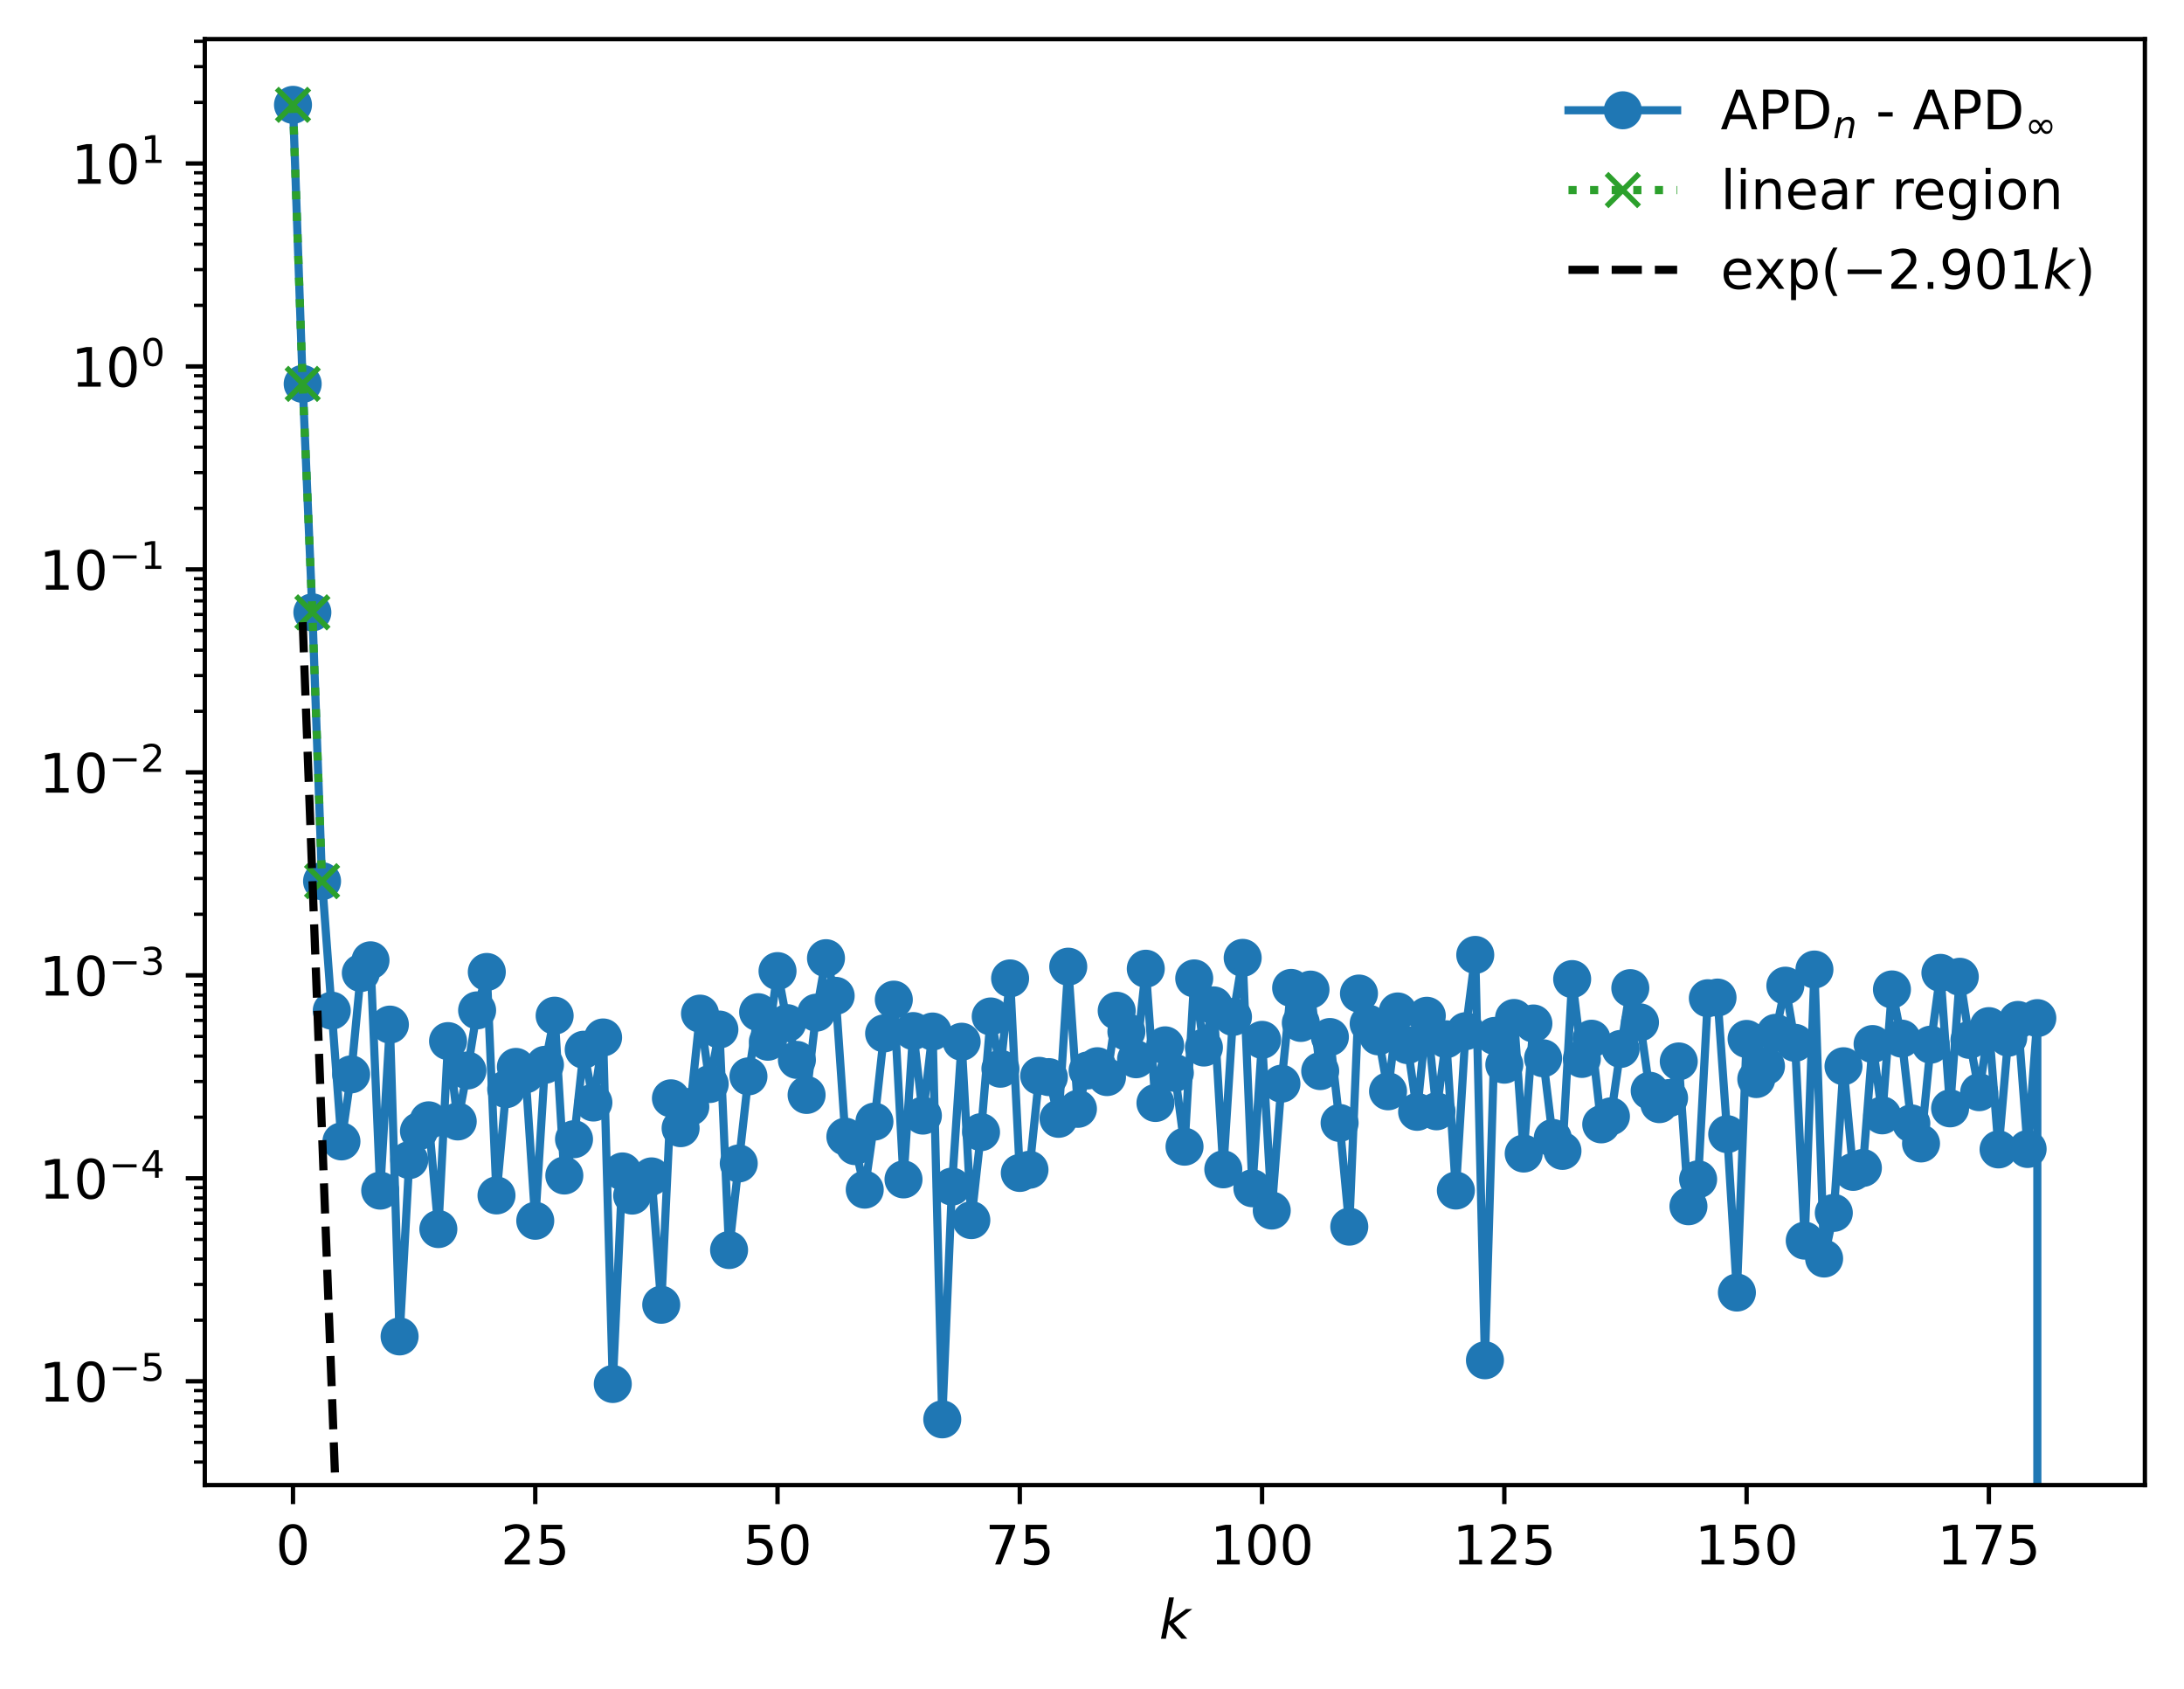 <?xml version="1.0" encoding="utf-8" standalone="no"?>
<!DOCTYPE svg PUBLIC "-//W3C//DTD SVG 1.1//EN"
  "http://www.w3.org/Graphics/SVG/1.1/DTD/svg11.dtd">
<!-- Created with matplotlib (https://matplotlib.org/) -->
<svg height="310.868pt" version="1.1" viewBox="0 0 402.02 310.868" width="402.02pt" xmlns="http://www.w3.org/2000/svg" xmlns:xlink="http://www.w3.org/1999/xlink">
 <defs>
  <style type="text/css">
*{stroke-linecap:butt;stroke-linejoin:round;}
  </style>
 </defs>
 <g id="figure_1">
  <g id="patch_1">
   <path d="M 0 310.868 
L 402.02 310.868 
L 402.02 0 
L 0 0 
z
" style="fill:#ffffff;"/>
  </g>
  <g id="axes_1">
   <g id="patch_2">
    <path d="M 37.7 273.312 
L 394.82 273.312 
L 394.82 7.2 
L 37.7 7.2 
z
" style="fill:#ffffff;"/>
   </g>
   <g id="matplotlib.axis_1">
    <g id="xtick_1">
     <g id="line2d_1">
      <defs>
       <path d="M 0 0 
L 0 3.5 
" id="m1312c9430a" style="stroke:#000000;stroke-width:0.8;"/>
      </defs>
      <g>
       <use style="stroke:#000000;stroke-width:0.8;" x="53.933" xlink:href="#m1312c9430a" y="273.312"/>
      </g>
     </g>
     <g id="text_1">
      <!-- 0 -->
      <defs>
       <path d="M 31.781 66.406 
Q 24.172 66.406 20.328 58.906 
Q 16.5 51.422 16.5 36.375 
Q 16.5 21.391 20.328 13.891 
Q 24.172 6.391 31.781 6.391 
Q 39.453 6.391 43.281 13.891 
Q 47.125 21.391 47.125 36.375 
Q 47.125 51.422 43.281 58.906 
Q 39.453 66.406 31.781 66.406 
z
M 31.781 74.219 
Q 44.047 74.219 50.516 64.516 
Q 56.984 54.828 56.984 36.375 
Q 56.984 17.969 50.516 8.266 
Q 44.047 -1.422 31.781 -1.422 
Q 19.531 -1.422 13.062 8.266 
Q 6.594 17.969 6.594 36.375 
Q 6.594 54.828 13.062 64.516 
Q 19.531 74.219 31.781 74.219 
z
" id="DejaVuSans-48"/>
      </defs>
      <g transform="translate(50.751 287.91)scale(0.1 -0.1)">
       <use xlink:href="#DejaVuSans-48"/>
      </g>
     </g>
    </g>
    <g id="xtick_2">
     <g id="line2d_2">
      <g>
       <use style="stroke:#000000;stroke-width:0.8;" x="98.528" xlink:href="#m1312c9430a" y="273.312"/>
      </g>
     </g>
     <g id="text_2">
      <!-- 25 -->
      <defs>
       <path d="M 19.188 8.297 
L 53.609 8.297 
L 53.609 0 
L 7.328 0 
L 7.328 8.297 
Q 12.938 14.109 22.625 23.891 
Q 32.328 33.688 34.812 36.531 
Q 39.547 41.844 41.422 45.531 
Q 43.312 49.219 43.312 52.781 
Q 43.312 58.594 39.234 62.25 
Q 35.156 65.922 28.609 65.922 
Q 23.969 65.922 18.812 64.312 
Q 13.672 62.703 7.812 59.422 
L 7.812 69.391 
Q 13.766 71.781 18.938 73 
Q 24.125 74.219 28.422 74.219 
Q 39.75 74.219 46.484 68.547 
Q 53.219 62.891 53.219 53.422 
Q 53.219 48.922 51.531 44.891 
Q 49.859 40.875 45.406 35.406 
Q 44.188 33.984 37.641 27.219 
Q 31.109 20.453 19.188 8.297 
z
" id="DejaVuSans-50"/>
       <path d="M 10.797 72.906 
L 49.516 72.906 
L 49.516 64.594 
L 19.828 64.594 
L 19.828 46.734 
Q 21.969 47.469 24.109 47.828 
Q 26.266 48.188 28.422 48.188 
Q 40.625 48.188 47.75 41.5 
Q 54.891 34.812 54.891 23.391 
Q 54.891 11.625 47.562 5.094 
Q 40.234 -1.422 26.906 -1.422 
Q 22.312 -1.422 17.547 -0.641 
Q 12.797 0.141 7.719 1.703 
L 7.719 11.625 
Q 12.109 9.234 16.797 8.062 
Q 21.484 6.891 26.703 6.891 
Q 35.156 6.891 40.078 11.328 
Q 45.016 15.766 45.016 23.391 
Q 45.016 31 40.078 35.438 
Q 35.156 39.891 26.703 39.891 
Q 22.75 39.891 18.812 39.016 
Q 14.891 38.141 10.797 36.281 
z
" id="DejaVuSans-53"/>
      </defs>
      <g transform="translate(92.166 287.91)scale(0.1 -0.1)">
       <use xlink:href="#DejaVuSans-50"/>
       <use x="63.623" xlink:href="#DejaVuSans-53"/>
      </g>
     </g>
    </g>
    <g id="xtick_3">
     <g id="line2d_3">
      <g>
       <use style="stroke:#000000;stroke-width:0.8;" x="143.124" xlink:href="#m1312c9430a" y="273.312"/>
      </g>
     </g>
     <g id="text_3">
      <!-- 50 -->
      <g transform="translate(136.761 287.91)scale(0.1 -0.1)">
       <use xlink:href="#DejaVuSans-53"/>
       <use x="63.623" xlink:href="#DejaVuSans-48"/>
      </g>
     </g>
    </g>
    <g id="xtick_4">
     <g id="line2d_4">
      <g>
       <use style="stroke:#000000;stroke-width:0.8;" x="187.719" xlink:href="#m1312c9430a" y="273.312"/>
      </g>
     </g>
     <g id="text_4">
      <!-- 75 -->
      <defs>
       <path d="M 8.203 72.906 
L 55.078 72.906 
L 55.078 68.703 
L 28.609 0 
L 18.312 0 
L 43.219 64.594 
L 8.203 64.594 
z
" id="DejaVuSans-55"/>
      </defs>
      <g transform="translate(181.356 287.91)scale(0.1 -0.1)">
       <use xlink:href="#DejaVuSans-55"/>
       <use x="63.623" xlink:href="#DejaVuSans-53"/>
      </g>
     </g>
    </g>
    <g id="xtick_5">
     <g id="line2d_5">
      <g>
       <use style="stroke:#000000;stroke-width:0.8;" x="232.314" xlink:href="#m1312c9430a" y="273.312"/>
      </g>
     </g>
     <g id="text_5">
      <!-- 100 -->
      <defs>
       <path d="M 12.406 8.297 
L 28.516 8.297 
L 28.516 63.922 
L 10.984 60.406 
L 10.984 69.391 
L 28.422 72.906 
L 38.281 72.906 
L 38.281 8.297 
L 54.391 8.297 
L 54.391 0 
L 12.406 0 
z
" id="DejaVuSans-49"/>
      </defs>
      <g transform="translate(222.771 287.91)scale(0.1 -0.1)">
       <use xlink:href="#DejaVuSans-49"/>
       <use x="63.623" xlink:href="#DejaVuSans-48"/>
       <use x="127.246" xlink:href="#DejaVuSans-48"/>
      </g>
     </g>
    </g>
    <g id="xtick_6">
     <g id="line2d_6">
      <g>
       <use style="stroke:#000000;stroke-width:0.8;" x="276.91" xlink:href="#m1312c9430a" y="273.312"/>
      </g>
     </g>
     <g id="text_6">
      <!-- 125 -->
      <g transform="translate(267.366 287.91)scale(0.1 -0.1)">
       <use xlink:href="#DejaVuSans-49"/>
       <use x="63.623" xlink:href="#DejaVuSans-50"/>
       <use x="127.246" xlink:href="#DejaVuSans-53"/>
      </g>
     </g>
    </g>
    <g id="xtick_7">
     <g id="line2d_7">
      <g>
       <use style="stroke:#000000;stroke-width:0.8;" x="321.505" xlink:href="#m1312c9430a" y="273.312"/>
      </g>
     </g>
     <g id="text_7">
      <!-- 150 -->
      <g transform="translate(311.961 287.91)scale(0.1 -0.1)">
       <use xlink:href="#DejaVuSans-49"/>
       <use x="63.623" xlink:href="#DejaVuSans-53"/>
       <use x="127.246" xlink:href="#DejaVuSans-48"/>
      </g>
     </g>
    </g>
    <g id="xtick_8">
     <g id="line2d_8">
      <g>
       <use style="stroke:#000000;stroke-width:0.8;" x="366.101" xlink:href="#m1312c9430a" y="273.312"/>
      </g>
     </g>
     <g id="text_8">
      <!-- 175 -->
      <g transform="translate(356.557 287.91)scale(0.1 -0.1)">
       <use xlink:href="#DejaVuSans-49"/>
       <use x="63.623" xlink:href="#DejaVuSans-55"/>
       <use x="127.246" xlink:href="#DejaVuSans-53"/>
      </g>
     </g>
    </g>
    <g id="text_9">
     <!-- $ k $ -->
     <defs>
      <path d="M 18.312 75.984 
L 27.297 75.984 
L 18.703 31.688 
L 49.516 54.688 
L 61.188 54.688 
L 26.812 28.516 
L 51.906 0 
L 41.016 0 
L 17.672 26.703 
L 12.5 0 
L 3.516 0 
z
" id="DejaVuSans-Oblique-107"/>
     </defs>
     <g transform="translate(213.36 301.589)scale(0.1 -0.1)">
      <use transform="translate(0 0.016)" xlink:href="#DejaVuSans-Oblique-107"/>
     </g>
    </g>
   </g>
   <g id="matplotlib.axis_2">
    <g id="ytick_1">
     <g id="line2d_9">
      <defs>
       <path d="M 0 0 
L -3.5 0 
" id="mde366f03cd" style="stroke:#000000;stroke-width:0.8;"/>
      </defs>
      <g>
       <use style="stroke:#000000;stroke-width:0.8;" x="37.7" xlink:href="#mde366f03cd" y="254.21"/>
      </g>
     </g>
     <g id="text_10">
      <!-- $\mathdefault{10^{-5}}$ -->
      <defs>
       <path d="M 10.594 35.5 
L 73.188 35.5 
L 73.188 27.203 
L 10.594 27.203 
z
" id="DejaVuSans-8722"/>
      </defs>
      <g transform="translate(7.2 258.009)scale(0.1 -0.1)">
       <use transform="translate(0 0.684)" xlink:href="#DejaVuSans-49"/>
       <use transform="translate(63.623 0.684)" xlink:href="#DejaVuSans-48"/>
       <use transform="translate(128.203 38.966)scale(0.7)" xlink:href="#DejaVuSans-8722"/>
       <use transform="translate(186.855 38.966)scale(0.7)" xlink:href="#DejaVuSans-53"/>
      </g>
     </g>
    </g>
    <g id="ytick_2">
     <g id="line2d_10">
      <g>
       <use style="stroke:#000000;stroke-width:0.8;" x="37.7" xlink:href="#mde366f03cd" y="216.856"/>
      </g>
     </g>
     <g id="text_11">
      <!-- $\mathdefault{10^{-4}}$ -->
      <defs>
       <path d="M 37.797 64.312 
L 12.891 25.391 
L 37.797 25.391 
z
M 35.203 72.906 
L 47.609 72.906 
L 47.609 25.391 
L 58.016 25.391 
L 58.016 17.188 
L 47.609 17.188 
L 47.609 0 
L 37.797 0 
L 37.797 17.188 
L 4.891 17.188 
L 4.891 26.703 
z
" id="DejaVuSans-52"/>
      </defs>
      <g transform="translate(7.2 220.655)scale(0.1 -0.1)">
       <use transform="translate(0 0.684)" xlink:href="#DejaVuSans-49"/>
       <use transform="translate(63.623 0.684)" xlink:href="#DejaVuSans-48"/>
       <use transform="translate(128.203 38.966)scale(0.7)" xlink:href="#DejaVuSans-8722"/>
       <use transform="translate(186.855 38.966)scale(0.7)" xlink:href="#DejaVuSans-52"/>
      </g>
     </g>
    </g>
    <g id="ytick_3">
     <g id="line2d_11">
      <g>
       <use style="stroke:#000000;stroke-width:0.8;" x="37.7" xlink:href="#mde366f03cd" y="179.502"/>
      </g>
     </g>
     <g id="text_12">
      <!-- $\mathdefault{10^{-3}}$ -->
      <defs>
       <path d="M 40.578 39.312 
Q 47.656 37.797 51.625 33 
Q 55.609 28.219 55.609 21.188 
Q 55.609 10.406 48.188 4.484 
Q 40.766 -1.422 27.094 -1.422 
Q 22.516 -1.422 17.656 -0.516 
Q 12.797 0.391 7.625 2.203 
L 7.625 11.719 
Q 11.719 9.328 16.594 8.109 
Q 21.484 6.891 26.812 6.891 
Q 36.078 6.891 40.938 10.547 
Q 45.797 14.203 45.797 21.188 
Q 45.797 27.641 41.281 31.266 
Q 36.766 34.906 28.719 34.906 
L 20.219 34.906 
L 20.219 43.016 
L 29.109 43.016 
Q 36.375 43.016 40.234 45.922 
Q 44.094 48.828 44.094 54.297 
Q 44.094 59.906 40.109 62.906 
Q 36.141 65.922 28.719 65.922 
Q 24.656 65.922 20.016 65.031 
Q 15.375 64.156 9.812 62.312 
L 9.812 71.094 
Q 15.438 72.656 20.344 73.438 
Q 25.25 74.219 29.594 74.219 
Q 40.828 74.219 47.359 69.109 
Q 53.906 64.016 53.906 55.328 
Q 53.906 49.266 50.438 45.094 
Q 46.969 40.922 40.578 39.312 
z
" id="DejaVuSans-51"/>
      </defs>
      <g transform="translate(7.2 183.301)scale(0.1 -0.1)">
       <use transform="translate(0 0.766)" xlink:href="#DejaVuSans-49"/>
       <use transform="translate(63.623 0.766)" xlink:href="#DejaVuSans-48"/>
       <use transform="translate(128.203 39.047)scale(0.7)" xlink:href="#DejaVuSans-8722"/>
       <use transform="translate(186.855 39.047)scale(0.7)" xlink:href="#DejaVuSans-51"/>
      </g>
     </g>
    </g>
    <g id="ytick_4">
     <g id="line2d_12">
      <g>
       <use style="stroke:#000000;stroke-width:0.8;" x="37.7" xlink:href="#mde366f03cd" y="142.148"/>
      </g>
     </g>
     <g id="text_13">
      <!-- $\mathdefault{10^{-2}}$ -->
      <g transform="translate(7.2 145.947)scale(0.1 -0.1)">
       <use transform="translate(0 0.766)" xlink:href="#DejaVuSans-49"/>
       <use transform="translate(63.623 0.766)" xlink:href="#DejaVuSans-48"/>
       <use transform="translate(128.203 39.047)scale(0.7)" xlink:href="#DejaVuSans-8722"/>
       <use transform="translate(186.855 39.047)scale(0.7)" xlink:href="#DejaVuSans-50"/>
      </g>
     </g>
    </g>
    <g id="ytick_5">
     <g id="line2d_13">
      <g>
       <use style="stroke:#000000;stroke-width:0.8;" x="37.7" xlink:href="#mde366f03cd" y="104.794"/>
      </g>
     </g>
     <g id="text_14">
      <!-- $\mathdefault{10^{-1}}$ -->
      <g transform="translate(7.2 108.594)scale(0.1 -0.1)">
       <use transform="translate(0 0.684)" xlink:href="#DejaVuSans-49"/>
       <use transform="translate(63.623 0.684)" xlink:href="#DejaVuSans-48"/>
       <use transform="translate(128.203 38.966)scale(0.7)" xlink:href="#DejaVuSans-8722"/>
       <use transform="translate(186.855 38.966)scale(0.7)" xlink:href="#DejaVuSans-49"/>
      </g>
     </g>
    </g>
    <g id="ytick_6">
     <g id="line2d_14">
      <g>
       <use style="stroke:#000000;stroke-width:0.8;" x="37.7" xlink:href="#mde366f03cd" y="67.44"/>
      </g>
     </g>
     <g id="text_15">
      <!-- $\mathdefault{10^{0}}$ -->
      <g transform="translate(13.1 71.24)scale(0.1 -0.1)">
       <use transform="translate(0 0.766)" xlink:href="#DejaVuSans-49"/>
       <use transform="translate(63.623 0.766)" xlink:href="#DejaVuSans-48"/>
       <use transform="translate(128.203 39.047)scale(0.7)" xlink:href="#DejaVuSans-48"/>
      </g>
     </g>
    </g>
    <g id="ytick_7">
     <g id="line2d_15">
      <g>
       <use style="stroke:#000000;stroke-width:0.8;" x="37.7" xlink:href="#mde366f03cd" y="30.086"/>
      </g>
     </g>
     <g id="text_16">
      <!-- $\mathdefault{10^{1}}$ -->
      <g transform="translate(13.1 33.886)scale(0.1 -0.1)">
       <use transform="translate(0 0.684)" xlink:href="#DejaVuSans-49"/>
       <use transform="translate(63.623 0.684)" xlink:href="#DejaVuSans-48"/>
       <use transform="translate(128.203 38.966)scale(0.7)" xlink:href="#DejaVuSans-49"/>
      </g>
     </g>
    </g>
    <g id="ytick_8">
     <g id="line2d_16">
      <defs>
       <path d="M 0 0 
L -2 0 
" id="m6c5d5d5958" style="stroke:#000000;stroke-width:0.6;"/>
      </defs>
      <g>
       <use style="stroke:#000000;stroke-width:0.6;" x="37.7" xlink:href="#m6c5d5d5958" y="269.075"/>
      </g>
     </g>
    </g>
    <g id="ytick_9">
     <g id="line2d_17">
      <g>
       <use style="stroke:#000000;stroke-width:0.6;" x="37.7" xlink:href="#m6c5d5d5958" y="265.455"/>
      </g>
     </g>
    </g>
    <g id="ytick_10">
     <g id="line2d_18">
      <g>
       <use style="stroke:#000000;stroke-width:0.6;" x="37.7" xlink:href="#m6c5d5d5958" y="262.497"/>
      </g>
     </g>
    </g>
    <g id="ytick_11">
     <g id="line2d_19">
      <g>
       <use style="stroke:#000000;stroke-width:0.6;" x="37.7" xlink:href="#m6c5d5d5958" y="259.996"/>
      </g>
     </g>
    </g>
    <g id="ytick_12">
     <g id="line2d_20">
      <g>
       <use style="stroke:#000000;stroke-width:0.6;" x="37.7" xlink:href="#m6c5d5d5958" y="257.83"/>
      </g>
     </g>
    </g>
    <g id="ytick_13">
     <g id="line2d_21">
      <g>
       <use style="stroke:#000000;stroke-width:0.6;" x="37.7" xlink:href="#m6c5d5d5958" y="255.919"/>
      </g>
     </g>
    </g>
    <g id="ytick_14">
     <g id="line2d_22">
      <g>
       <use style="stroke:#000000;stroke-width:0.6;" x="37.7" xlink:href="#m6c5d5d5958" y="242.965"/>
      </g>
     </g>
    </g>
    <g id="ytick_15">
     <g id="line2d_23">
      <g>
       <use style="stroke:#000000;stroke-width:0.6;" x="37.7" xlink:href="#m6c5d5d5958" y="236.388"/>
      </g>
     </g>
    </g>
    <g id="ytick_16">
     <g id="line2d_24">
      <g>
       <use style="stroke:#000000;stroke-width:0.6;" x="37.7" xlink:href="#m6c5d5d5958" y="231.721"/>
      </g>
     </g>
    </g>
    <g id="ytick_17">
     <g id="line2d_25">
      <g>
       <use style="stroke:#000000;stroke-width:0.6;" x="37.7" xlink:href="#m6c5d5d5958" y="228.101"/>
      </g>
     </g>
    </g>
    <g id="ytick_18">
     <g id="line2d_26">
      <g>
       <use style="stroke:#000000;stroke-width:0.6;" x="37.7" xlink:href="#m6c5d5d5958" y="225.143"/>
      </g>
     </g>
    </g>
    <g id="ytick_19">
     <g id="line2d_27">
      <g>
       <use style="stroke:#000000;stroke-width:0.6;" x="37.7" xlink:href="#m6c5d5d5958" y="222.642"/>
      </g>
     </g>
    </g>
    <g id="ytick_20">
     <g id="line2d_28">
      <g>
       <use style="stroke:#000000;stroke-width:0.6;" x="37.7" xlink:href="#m6c5d5d5958" y="220.476"/>
      </g>
     </g>
    </g>
    <g id="ytick_21">
     <g id="line2d_29">
      <g>
       <use style="stroke:#000000;stroke-width:0.6;" x="37.7" xlink:href="#m6c5d5d5958" y="218.565"/>
      </g>
     </g>
    </g>
    <g id="ytick_22">
     <g id="line2d_30">
      <g>
       <use style="stroke:#000000;stroke-width:0.6;" x="37.7" xlink:href="#m6c5d5d5958" y="205.611"/>
      </g>
     </g>
    </g>
    <g id="ytick_23">
     <g id="line2d_31">
      <g>
       <use style="stroke:#000000;stroke-width:0.6;" x="37.7" xlink:href="#m6c5d5d5958" y="199.034"/>
      </g>
     </g>
    </g>
    <g id="ytick_24">
     <g id="line2d_32">
      <g>
       <use style="stroke:#000000;stroke-width:0.6;" x="37.7" xlink:href="#m6c5d5d5958" y="194.367"/>
      </g>
     </g>
    </g>
    <g id="ytick_25">
     <g id="line2d_33">
      <g>
       <use style="stroke:#000000;stroke-width:0.6;" x="37.7" xlink:href="#m6c5d5d5958" y="190.747"/>
      </g>
     </g>
    </g>
    <g id="ytick_26">
     <g id="line2d_34">
      <g>
       <use style="stroke:#000000;stroke-width:0.6;" x="37.7" xlink:href="#m6c5d5d5958" y="187.789"/>
      </g>
     </g>
    </g>
    <g id="ytick_27">
     <g id="line2d_35">
      <g>
       <use style="stroke:#000000;stroke-width:0.6;" x="37.7" xlink:href="#m6c5d5d5958" y="185.288"/>
      </g>
     </g>
    </g>
    <g id="ytick_28">
     <g id="line2d_36">
      <g>
       <use style="stroke:#000000;stroke-width:0.6;" x="37.7" xlink:href="#m6c5d5d5958" y="183.122"/>
      </g>
     </g>
    </g>
    <g id="ytick_29">
     <g id="line2d_37">
      <g>
       <use style="stroke:#000000;stroke-width:0.6;" x="37.7" xlink:href="#m6c5d5d5958" y="181.211"/>
      </g>
     </g>
    </g>
    <g id="ytick_30">
     <g id="line2d_38">
      <g>
       <use style="stroke:#000000;stroke-width:0.6;" x="37.7" xlink:href="#m6c5d5d5958" y="168.258"/>
      </g>
     </g>
    </g>
    <g id="ytick_31">
     <g id="line2d_39">
      <g>
       <use style="stroke:#000000;stroke-width:0.6;" x="37.7" xlink:href="#m6c5d5d5958" y="161.68"/>
      </g>
     </g>
    </g>
    <g id="ytick_32">
     <g id="line2d_40">
      <g>
       <use style="stroke:#000000;stroke-width:0.6;" x="37.7" xlink:href="#m6c5d5d5958" y="157.013"/>
      </g>
     </g>
    </g>
    <g id="ytick_33">
     <g id="line2d_41">
      <g>
       <use style="stroke:#000000;stroke-width:0.6;" x="37.7" xlink:href="#m6c5d5d5958" y="153.393"/>
      </g>
     </g>
    </g>
    <g id="ytick_34">
     <g id="line2d_42">
      <g>
       <use style="stroke:#000000;stroke-width:0.6;" x="37.7" xlink:href="#m6c5d5d5958" y="150.435"/>
      </g>
     </g>
    </g>
    <g id="ytick_35">
     <g id="line2d_43">
      <g>
       <use style="stroke:#000000;stroke-width:0.6;" x="37.7" xlink:href="#m6c5d5d5958" y="147.934"/>
      </g>
     </g>
    </g>
    <g id="ytick_36">
     <g id="line2d_44">
      <g>
       <use style="stroke:#000000;stroke-width:0.6;" x="37.7" xlink:href="#m6c5d5d5958" y="145.768"/>
      </g>
     </g>
    </g>
    <g id="ytick_37">
     <g id="line2d_45">
      <g>
       <use style="stroke:#000000;stroke-width:0.6;" x="37.7" xlink:href="#m6c5d5d5958" y="143.857"/>
      </g>
     </g>
    </g>
    <g id="ytick_38">
     <g id="line2d_46">
      <g>
       <use style="stroke:#000000;stroke-width:0.6;" x="37.7" xlink:href="#m6c5d5d5958" y="130.904"/>
      </g>
     </g>
    </g>
    <g id="ytick_39">
     <g id="line2d_47">
      <g>
       <use style="stroke:#000000;stroke-width:0.6;" x="37.7" xlink:href="#m6c5d5d5958" y="124.326"/>
      </g>
     </g>
    </g>
    <g id="ytick_40">
     <g id="line2d_48">
      <g>
       <use style="stroke:#000000;stroke-width:0.6;" x="37.7" xlink:href="#m6c5d5d5958" y="119.659"/>
      </g>
     </g>
    </g>
    <g id="ytick_41">
     <g id="line2d_49">
      <g>
       <use style="stroke:#000000;stroke-width:0.6;" x="37.7" xlink:href="#m6c5d5d5958" y="116.039"/>
      </g>
     </g>
    </g>
    <g id="ytick_42">
     <g id="line2d_50">
      <g>
       <use style="stroke:#000000;stroke-width:0.6;" x="37.7" xlink:href="#m6c5d5d5958" y="113.081"/>
      </g>
     </g>
    </g>
    <g id="ytick_43">
     <g id="line2d_51">
      <g>
       <use style="stroke:#000000;stroke-width:0.6;" x="37.7" xlink:href="#m6c5d5d5958" y="110.58"/>
      </g>
     </g>
    </g>
    <g id="ytick_44">
     <g id="line2d_52">
      <g>
       <use style="stroke:#000000;stroke-width:0.6;" x="37.7" xlink:href="#m6c5d5d5958" y="108.414"/>
      </g>
     </g>
    </g>
    <g id="ytick_45">
     <g id="line2d_53">
      <g>
       <use style="stroke:#000000;stroke-width:0.6;" x="37.7" xlink:href="#m6c5d5d5958" y="106.504"/>
      </g>
     </g>
    </g>
    <g id="ytick_46">
     <g id="line2d_54">
      <g>
       <use style="stroke:#000000;stroke-width:0.6;" x="37.7" xlink:href="#m6c5d5d5958" y="93.55"/>
      </g>
     </g>
    </g>
    <g id="ytick_47">
     <g id="line2d_55">
      <g>
       <use style="stroke:#000000;stroke-width:0.6;" x="37.7" xlink:href="#m6c5d5d5958" y="86.972"/>
      </g>
     </g>
    </g>
    <g id="ytick_48">
     <g id="line2d_56">
      <g>
       <use style="stroke:#000000;stroke-width:0.6;" x="37.7" xlink:href="#m6c5d5d5958" y="82.305"/>
      </g>
     </g>
    </g>
    <g id="ytick_49">
     <g id="line2d_57">
      <g>
       <use style="stroke:#000000;stroke-width:0.6;" x="37.7" xlink:href="#m6c5d5d5958" y="78.685"/>
      </g>
     </g>
    </g>
    <g id="ytick_50">
     <g id="line2d_58">
      <g>
       <use style="stroke:#000000;stroke-width:0.6;" x="37.7" xlink:href="#m6c5d5d5958" y="75.727"/>
      </g>
     </g>
    </g>
    <g id="ytick_51">
     <g id="line2d_59">
      <g>
       <use style="stroke:#000000;stroke-width:0.6;" x="37.7" xlink:href="#m6c5d5d5958" y="73.227"/>
      </g>
     </g>
    </g>
    <g id="ytick_52">
     <g id="line2d_60">
      <g>
       <use style="stroke:#000000;stroke-width:0.6;" x="37.7" xlink:href="#m6c5d5d5958" y="71.06"/>
      </g>
     </g>
    </g>
    <g id="ytick_53">
     <g id="line2d_61">
      <g>
       <use style="stroke:#000000;stroke-width:0.6;" x="37.7" xlink:href="#m6c5d5d5958" y="69.15"/>
      </g>
     </g>
    </g>
    <g id="ytick_54">
     <g id="line2d_62">
      <g>
       <use style="stroke:#000000;stroke-width:0.6;" x="37.7" xlink:href="#m6c5d5d5958" y="56.196"/>
      </g>
     </g>
    </g>
    <g id="ytick_55">
     <g id="line2d_63">
      <g>
       <use style="stroke:#000000;stroke-width:0.6;" x="37.7" xlink:href="#m6c5d5d5958" y="49.618"/>
      </g>
     </g>
    </g>
    <g id="ytick_56">
     <g id="line2d_64">
      <g>
       <use style="stroke:#000000;stroke-width:0.6;" x="37.7" xlink:href="#m6c5d5d5958" y="44.951"/>
      </g>
     </g>
    </g>
    <g id="ytick_57">
     <g id="line2d_65">
      <g>
       <use style="stroke:#000000;stroke-width:0.6;" x="37.7" xlink:href="#m6c5d5d5958" y="41.331"/>
      </g>
     </g>
    </g>
    <g id="ytick_58">
     <g id="line2d_66">
      <g>
       <use style="stroke:#000000;stroke-width:0.6;" x="37.7" xlink:href="#m6c5d5d5958" y="38.373"/>
      </g>
     </g>
    </g>
    <g id="ytick_59">
     <g id="line2d_67">
      <g>
       <use style="stroke:#000000;stroke-width:0.6;" x="37.7" xlink:href="#m6c5d5d5958" y="35.873"/>
      </g>
     </g>
    </g>
    <g id="ytick_60">
     <g id="line2d_68">
      <g>
       <use style="stroke:#000000;stroke-width:0.6;" x="37.7" xlink:href="#m6c5d5d5958" y="33.706"/>
      </g>
     </g>
    </g>
    <g id="ytick_61">
     <g id="line2d_69">
      <g>
       <use style="stroke:#000000;stroke-width:0.6;" x="37.7" xlink:href="#m6c5d5d5958" y="31.796"/>
      </g>
     </g>
    </g>
    <g id="ytick_62">
     <g id="line2d_70">
      <g>
       <use style="stroke:#000000;stroke-width:0.6;" x="37.7" xlink:href="#m6c5d5d5958" y="18.842"/>
      </g>
     </g>
    </g>
    <g id="ytick_63">
     <g id="line2d_71">
      <g>
       <use style="stroke:#000000;stroke-width:0.6;" x="37.7" xlink:href="#m6c5d5d5958" y="12.264"/>
      </g>
     </g>
    </g>
    <g id="ytick_64">
     <g id="line2d_72">
      <g>
       <use style="stroke:#000000;stroke-width:0.6;" x="37.7" xlink:href="#m6c5d5d5958" y="7.597"/>
      </g>
     </g>
    </g>
   </g>
   <g id="line2d_73">
    <path clip-path="url(#p315d18ef05)" d="M 53.933 19.296 
L 55.717 70.65 
L 57.5 112.699 
L 59.284 162.174 
L 62.852 210.064 
L 64.636 197.726 
L 66.419 179.072 
L 68.203 176.734 
L 69.987 219.121 
L 71.771 188.567 
L 73.555 245.953 
L 75.339 213.505 
L 77.122 208.176 
L 78.906 206.181 
L 80.69 226.197 
L 82.474 191.604 
L 84.258 206.39 
L 86.041 197.013 
L 87.825 185.947 
L 89.609 178.88 
L 91.393 220.005 
L 93.177 200.451 
L 94.96 196.353 
L 96.744 197.725 
L 98.528 224.671 
L 100.312 195.968 
L 102.096 186.923 
L 103.88 216.34 
L 105.663 209.657 
L 107.447 193.192 
L 109.231 202.907 
L 111.015 190.933 
L 112.799 254.712 
L 114.582 215.59 
L 116.366 220.035 
L 118.15 217.871 
L 119.934 216.5 
L 121.718 240.129 
L 123.502 202.134 
L 125.285 207.631 
L 127.069 203.703 
L 128.853 186.547 
L 130.637 199.502 
L 132.421 189.474 
L 134.204 230.054 
L 137.772 198.092 
L 139.556 186.281 
L 141.34 191.719 
L 143.124 178.719 
L 144.907 188.297 
L 148.475 201.514 
L 150.259 186.371 
L 152.043 176.345 
L 153.826 183.274 
L 155.61 209.19 
L 157.394 210.934 
L 159.178 218.941 
L 160.962 206.414 
L 162.746 190.185 
L 164.529 183.975 
L 166.313 217.059 
L 168.097 189.755 
L 169.881 205.315 
L 171.665 189.839 
L 173.448 261.216 
L 175.232 218.377 
L 177.016 191.719 
L 178.8 224.552 
L 180.584 208.362 
L 182.367 187.068 
L 184.151 196.687 
L 185.935 180.065 
L 187.719 215.869 
L 189.503 215.28 
L 191.287 197.997 
L 193.07 198.231 
L 194.854 205.908 
L 196.638 177.906 
L 198.422 204.067 
L 200.206 197.006 
L 201.989 196.227 
L 203.773 198.227 
L 205.557 186.021 
L 207.341 189.861 
L 209.125 194.945 
L 210.909 178.284 
L 212.692 202.993 
L 214.476 192.383 
L 216.26 197.451 
L 218.044 211.034 
L 219.828 180.067 
L 221.611 192.789 
L 223.395 185.029 
L 225.179 215.203 
L 226.963 187.153 
L 228.747 176.285 
L 230.531 218.683 
L 232.314 191.374 
L 234.098 222.786 
L 235.882 199.438 
L 237.666 181.814 
L 239.45 188.261 
L 241.233 182.123 
L 243.017 197.124 
L 244.801 190.851 
L 246.585 206.669 
L 248.369 225.754 
L 250.153 182.851 
L 251.936 188.398 
L 253.72 190.731 
L 255.504 200.842 
L 257.288 186.148 
L 259.072 192.341 
L 260.855 204.619 
L 262.639 186.941 
L 264.423 204.524 
L 266.207 191.268 
L 267.991 219.106 
L 269.774 189.778 
L 271.558 175.741 
L 273.342 250.344 
L 275.126 190.648 
L 276.91 195.943 
L 278.694 187.348 
L 280.477 212.294 
L 282.261 188.36 
L 284.045 194.767 
L 285.829 209.429 
L 287.613 211.812 
L 289.396 180.19 
L 291.18 194.885 
L 292.964 191.164 
L 294.748 206.928 
L 296.532 205.451 
L 298.316 193.045 
L 300.099 181.855 
L 301.883 188.155 
L 303.667 200.74 
L 305.451 203.208 
L 307.235 202.086 
L 309.018 195.346 
L 310.802 222.001 
L 312.586 217.044 
L 314.37 183.713 
L 316.154 183.592 
L 317.938 208.73 
L 319.721 237.879 
L 321.505 191.201 
L 323.289 198.592 
L 325.073 196.21 
L 326.857 190.079 
L 328.64 181.404 
L 330.424 191.923 
L 332.208 228.329 
L 333.992 178.433 
L 335.776 231.616 
L 337.56 223.215 
L 339.343 196.23 
L 341.127 215.673 
L 342.911 214.95 
L 344.695 192.146 
L 346.479 205.269 
L 348.262 182.095 
L 350.046 191.145 
L 351.83 206.748 
L 353.614 210.441 
L 355.398 192.257 
L 357.181 179.045 
L 358.965 203.98 
L 360.749 179.765 
L 362.533 191.382 
L 364.317 201.007 
L 366.101 188.846 
L 367.884 211.538 
L 369.668 190.978 
L 371.452 187.709 
L 373.236 211.457 
L 375.02 187.373 
L 375.026 311.868 
L 375.026 311.868 
" style="fill:none;stroke:#1f77b4;stroke-linecap:square;stroke-width:1.5;"/>
    <defs>
     <path d="M 0 3 
C 0.796 3 1.559 2.684 2.121 2.121 
C 2.684 1.559 3 0.796 3 0 
C 3 -0.796 2.684 -1.559 2.121 -2.121 
C 1.559 -2.684 0.796 -3 0 -3 
C -0.796 -3 -1.559 -2.684 -2.121 -2.121 
C -2.684 -1.559 -3 -0.796 -3 0 
C -3 0.796 -2.684 1.559 -2.121 2.121 
C -1.559 2.684 -0.796 3 0 3 
z
" id="m5f63a4a868" style="stroke:#1f77b4;"/>
    </defs>
    <g clip-path="url(#p315d18ef05)">
     <use style="fill:#1f77b4;stroke:#1f77b4;" x="53.933" xlink:href="#m5f63a4a868" y="19.296"/>
     <use style="fill:#1f77b4;stroke:#1f77b4;" x="55.717" xlink:href="#m5f63a4a868" y="70.65"/>
     <use style="fill:#1f77b4;stroke:#1f77b4;" x="57.5" xlink:href="#m5f63a4a868" y="112.699"/>
     <use style="fill:#1f77b4;stroke:#1f77b4;" x="59.284" xlink:href="#m5f63a4a868" y="162.174"/>
     <use style="fill:#1f77b4;stroke:#1f77b4;" x="61.068" xlink:href="#m5f63a4a868" y="186.001"/>
     <use style="fill:#1f77b4;stroke:#1f77b4;" x="62.852" xlink:href="#m5f63a4a868" y="210.064"/>
     <use style="fill:#1f77b4;stroke:#1f77b4;" x="64.636" xlink:href="#m5f63a4a868" y="197.726"/>
     <use style="fill:#1f77b4;stroke:#1f77b4;" x="66.419" xlink:href="#m5f63a4a868" y="179.072"/>
     <use style="fill:#1f77b4;stroke:#1f77b4;" x="68.203" xlink:href="#m5f63a4a868" y="176.734"/>
     <use style="fill:#1f77b4;stroke:#1f77b4;" x="69.987" xlink:href="#m5f63a4a868" y="219.121"/>
     <use style="fill:#1f77b4;stroke:#1f77b4;" x="71.771" xlink:href="#m5f63a4a868" y="188.567"/>
     <use style="fill:#1f77b4;stroke:#1f77b4;" x="73.555" xlink:href="#m5f63a4a868" y="245.953"/>
     <use style="fill:#1f77b4;stroke:#1f77b4;" x="75.339" xlink:href="#m5f63a4a868" y="213.505"/>
     <use style="fill:#1f77b4;stroke:#1f77b4;" x="77.122" xlink:href="#m5f63a4a868" y="208.176"/>
     <use style="fill:#1f77b4;stroke:#1f77b4;" x="78.906" xlink:href="#m5f63a4a868" y="206.181"/>
     <use style="fill:#1f77b4;stroke:#1f77b4;" x="80.69" xlink:href="#m5f63a4a868" y="226.197"/>
     <use style="fill:#1f77b4;stroke:#1f77b4;" x="82.474" xlink:href="#m5f63a4a868" y="191.604"/>
     <use style="fill:#1f77b4;stroke:#1f77b4;" x="84.258" xlink:href="#m5f63a4a868" y="206.39"/>
     <use style="fill:#1f77b4;stroke:#1f77b4;" x="86.041" xlink:href="#m5f63a4a868" y="197.013"/>
     <use style="fill:#1f77b4;stroke:#1f77b4;" x="87.825" xlink:href="#m5f63a4a868" y="185.947"/>
     <use style="fill:#1f77b4;stroke:#1f77b4;" x="89.609" xlink:href="#m5f63a4a868" y="178.88"/>
     <use style="fill:#1f77b4;stroke:#1f77b4;" x="91.393" xlink:href="#m5f63a4a868" y="220.005"/>
     <use style="fill:#1f77b4;stroke:#1f77b4;" x="93.177" xlink:href="#m5f63a4a868" y="200.451"/>
     <use style="fill:#1f77b4;stroke:#1f77b4;" x="94.96" xlink:href="#m5f63a4a868" y="196.353"/>
     <use style="fill:#1f77b4;stroke:#1f77b4;" x="96.744" xlink:href="#m5f63a4a868" y="197.725"/>
     <use style="fill:#1f77b4;stroke:#1f77b4;" x="98.528" xlink:href="#m5f63a4a868" y="224.671"/>
     <use style="fill:#1f77b4;stroke:#1f77b4;" x="100.312" xlink:href="#m5f63a4a868" y="195.968"/>
     <use style="fill:#1f77b4;stroke:#1f77b4;" x="102.096" xlink:href="#m5f63a4a868" y="186.923"/>
     <use style="fill:#1f77b4;stroke:#1f77b4;" x="103.88" xlink:href="#m5f63a4a868" y="216.34"/>
     <use style="fill:#1f77b4;stroke:#1f77b4;" x="105.663" xlink:href="#m5f63a4a868" y="209.657"/>
     <use style="fill:#1f77b4;stroke:#1f77b4;" x="107.447" xlink:href="#m5f63a4a868" y="193.192"/>
     <use style="fill:#1f77b4;stroke:#1f77b4;" x="109.231" xlink:href="#m5f63a4a868" y="202.907"/>
     <use style="fill:#1f77b4;stroke:#1f77b4;" x="111.015" xlink:href="#m5f63a4a868" y="190.933"/>
     <use style="fill:#1f77b4;stroke:#1f77b4;" x="112.799" xlink:href="#m5f63a4a868" y="254.712"/>
     <use style="fill:#1f77b4;stroke:#1f77b4;" x="114.582" xlink:href="#m5f63a4a868" y="215.59"/>
     <use style="fill:#1f77b4;stroke:#1f77b4;" x="116.366" xlink:href="#m5f63a4a868" y="220.035"/>
     <use style="fill:#1f77b4;stroke:#1f77b4;" x="118.15" xlink:href="#m5f63a4a868" y="217.871"/>
     <use style="fill:#1f77b4;stroke:#1f77b4;" x="119.934" xlink:href="#m5f63a4a868" y="216.5"/>
     <use style="fill:#1f77b4;stroke:#1f77b4;" x="121.718" xlink:href="#m5f63a4a868" y="240.129"/>
     <use style="fill:#1f77b4;stroke:#1f77b4;" x="123.502" xlink:href="#m5f63a4a868" y="202.134"/>
     <use style="fill:#1f77b4;stroke:#1f77b4;" x="125.285" xlink:href="#m5f63a4a868" y="207.631"/>
     <use style="fill:#1f77b4;stroke:#1f77b4;" x="127.069" xlink:href="#m5f63a4a868" y="203.703"/>
     <use style="fill:#1f77b4;stroke:#1f77b4;" x="128.853" xlink:href="#m5f63a4a868" y="186.547"/>
     <use style="fill:#1f77b4;stroke:#1f77b4;" x="130.637" xlink:href="#m5f63a4a868" y="199.502"/>
     <use style="fill:#1f77b4;stroke:#1f77b4;" x="132.421" xlink:href="#m5f63a4a868" y="189.474"/>
     <use style="fill:#1f77b4;stroke:#1f77b4;" x="134.204" xlink:href="#m5f63a4a868" y="230.054"/>
     <use style="fill:#1f77b4;stroke:#1f77b4;" x="135.988" xlink:href="#m5f63a4a868" y="214.123"/>
     <use style="fill:#1f77b4;stroke:#1f77b4;" x="137.772" xlink:href="#m5f63a4a868" y="198.092"/>
     <use style="fill:#1f77b4;stroke:#1f77b4;" x="139.556" xlink:href="#m5f63a4a868" y="186.281"/>
     <use style="fill:#1f77b4;stroke:#1f77b4;" x="141.34" xlink:href="#m5f63a4a868" y="191.719"/>
     <use style="fill:#1f77b4;stroke:#1f77b4;" x="143.124" xlink:href="#m5f63a4a868" y="178.719"/>
     <use style="fill:#1f77b4;stroke:#1f77b4;" x="144.907" xlink:href="#m5f63a4a868" y="188.297"/>
     <use style="fill:#1f77b4;stroke:#1f77b4;" x="146.691" xlink:href="#m5f63a4a868" y="195.065"/>
     <use style="fill:#1f77b4;stroke:#1f77b4;" x="148.475" xlink:href="#m5f63a4a868" y="201.514"/>
     <use style="fill:#1f77b4;stroke:#1f77b4;" x="150.259" xlink:href="#m5f63a4a868" y="186.371"/>
     <use style="fill:#1f77b4;stroke:#1f77b4;" x="152.043" xlink:href="#m5f63a4a868" y="176.345"/>
     <use style="fill:#1f77b4;stroke:#1f77b4;" x="153.826" xlink:href="#m5f63a4a868" y="183.274"/>
     <use style="fill:#1f77b4;stroke:#1f77b4;" x="155.61" xlink:href="#m5f63a4a868" y="209.19"/>
     <use style="fill:#1f77b4;stroke:#1f77b4;" x="157.394" xlink:href="#m5f63a4a868" y="210.934"/>
     <use style="fill:#1f77b4;stroke:#1f77b4;" x="159.178" xlink:href="#m5f63a4a868" y="218.941"/>
     <use style="fill:#1f77b4;stroke:#1f77b4;" x="160.962" xlink:href="#m5f63a4a868" y="206.414"/>
     <use style="fill:#1f77b4;stroke:#1f77b4;" x="162.746" xlink:href="#m5f63a4a868" y="190.185"/>
     <use style="fill:#1f77b4;stroke:#1f77b4;" x="164.529" xlink:href="#m5f63a4a868" y="183.975"/>
     <use style="fill:#1f77b4;stroke:#1f77b4;" x="166.313" xlink:href="#m5f63a4a868" y="217.059"/>
     <use style="fill:#1f77b4;stroke:#1f77b4;" x="168.097" xlink:href="#m5f63a4a868" y="189.755"/>
     <use style="fill:#1f77b4;stroke:#1f77b4;" x="169.881" xlink:href="#m5f63a4a868" y="205.315"/>
     <use style="fill:#1f77b4;stroke:#1f77b4;" x="171.665" xlink:href="#m5f63a4a868" y="189.839"/>
     <use style="fill:#1f77b4;stroke:#1f77b4;" x="173.448" xlink:href="#m5f63a4a868" y="261.216"/>
     <use style="fill:#1f77b4;stroke:#1f77b4;" x="175.232" xlink:href="#m5f63a4a868" y="218.377"/>
     <use style="fill:#1f77b4;stroke:#1f77b4;" x="177.016" xlink:href="#m5f63a4a868" y="191.719"/>
     <use style="fill:#1f77b4;stroke:#1f77b4;" x="178.8" xlink:href="#m5f63a4a868" y="224.552"/>
     <use style="fill:#1f77b4;stroke:#1f77b4;" x="180.584" xlink:href="#m5f63a4a868" y="208.362"/>
     <use style="fill:#1f77b4;stroke:#1f77b4;" x="182.367" xlink:href="#m5f63a4a868" y="187.068"/>
     <use style="fill:#1f77b4;stroke:#1f77b4;" x="184.151" xlink:href="#m5f63a4a868" y="196.687"/>
     <use style="fill:#1f77b4;stroke:#1f77b4;" x="185.935" xlink:href="#m5f63a4a868" y="180.065"/>
     <use style="fill:#1f77b4;stroke:#1f77b4;" x="187.719" xlink:href="#m5f63a4a868" y="215.869"/>
     <use style="fill:#1f77b4;stroke:#1f77b4;" x="189.503" xlink:href="#m5f63a4a868" y="215.28"/>
     <use style="fill:#1f77b4;stroke:#1f77b4;" x="191.287" xlink:href="#m5f63a4a868" y="197.997"/>
     <use style="fill:#1f77b4;stroke:#1f77b4;" x="193.07" xlink:href="#m5f63a4a868" y="198.231"/>
     <use style="fill:#1f77b4;stroke:#1f77b4;" x="194.854" xlink:href="#m5f63a4a868" y="205.908"/>
     <use style="fill:#1f77b4;stroke:#1f77b4;" x="196.638" xlink:href="#m5f63a4a868" y="177.906"/>
     <use style="fill:#1f77b4;stroke:#1f77b4;" x="198.422" xlink:href="#m5f63a4a868" y="204.067"/>
     <use style="fill:#1f77b4;stroke:#1f77b4;" x="200.206" xlink:href="#m5f63a4a868" y="197.006"/>
     <use style="fill:#1f77b4;stroke:#1f77b4;" x="201.989" xlink:href="#m5f63a4a868" y="196.227"/>
     <use style="fill:#1f77b4;stroke:#1f77b4;" x="203.773" xlink:href="#m5f63a4a868" y="198.227"/>
     <use style="fill:#1f77b4;stroke:#1f77b4;" x="205.557" xlink:href="#m5f63a4a868" y="186.021"/>
     <use style="fill:#1f77b4;stroke:#1f77b4;" x="207.341" xlink:href="#m5f63a4a868" y="189.861"/>
     <use style="fill:#1f77b4;stroke:#1f77b4;" x="209.125" xlink:href="#m5f63a4a868" y="194.945"/>
     <use style="fill:#1f77b4;stroke:#1f77b4;" x="210.909" xlink:href="#m5f63a4a868" y="178.284"/>
     <use style="fill:#1f77b4;stroke:#1f77b4;" x="212.692" xlink:href="#m5f63a4a868" y="202.993"/>
     <use style="fill:#1f77b4;stroke:#1f77b4;" x="214.476" xlink:href="#m5f63a4a868" y="192.383"/>
     <use style="fill:#1f77b4;stroke:#1f77b4;" x="216.26" xlink:href="#m5f63a4a868" y="197.451"/>
     <use style="fill:#1f77b4;stroke:#1f77b4;" x="218.044" xlink:href="#m5f63a4a868" y="211.034"/>
     <use style="fill:#1f77b4;stroke:#1f77b4;" x="219.828" xlink:href="#m5f63a4a868" y="180.067"/>
     <use style="fill:#1f77b4;stroke:#1f77b4;" x="221.611" xlink:href="#m5f63a4a868" y="192.789"/>
     <use style="fill:#1f77b4;stroke:#1f77b4;" x="223.395" xlink:href="#m5f63a4a868" y="185.029"/>
     <use style="fill:#1f77b4;stroke:#1f77b4;" x="225.179" xlink:href="#m5f63a4a868" y="215.203"/>
     <use style="fill:#1f77b4;stroke:#1f77b4;" x="226.963" xlink:href="#m5f63a4a868" y="187.153"/>
     <use style="fill:#1f77b4;stroke:#1f77b4;" x="228.747" xlink:href="#m5f63a4a868" y="176.285"/>
     <use style="fill:#1f77b4;stroke:#1f77b4;" x="230.531" xlink:href="#m5f63a4a868" y="218.683"/>
     <use style="fill:#1f77b4;stroke:#1f77b4;" x="232.314" xlink:href="#m5f63a4a868" y="191.374"/>
     <use style="fill:#1f77b4;stroke:#1f77b4;" x="234.098" xlink:href="#m5f63a4a868" y="222.786"/>
     <use style="fill:#1f77b4;stroke:#1f77b4;" x="235.882" xlink:href="#m5f63a4a868" y="199.438"/>
     <use style="fill:#1f77b4;stroke:#1f77b4;" x="237.666" xlink:href="#m5f63a4a868" y="181.814"/>
     <use style="fill:#1f77b4;stroke:#1f77b4;" x="239.45" xlink:href="#m5f63a4a868" y="188.261"/>
     <use style="fill:#1f77b4;stroke:#1f77b4;" x="241.233" xlink:href="#m5f63a4a868" y="182.123"/>
     <use style="fill:#1f77b4;stroke:#1f77b4;" x="243.017" xlink:href="#m5f63a4a868" y="197.124"/>
     <use style="fill:#1f77b4;stroke:#1f77b4;" x="244.801" xlink:href="#m5f63a4a868" y="190.851"/>
     <use style="fill:#1f77b4;stroke:#1f77b4;" x="246.585" xlink:href="#m5f63a4a868" y="206.669"/>
     <use style="fill:#1f77b4;stroke:#1f77b4;" x="248.369" xlink:href="#m5f63a4a868" y="225.754"/>
     <use style="fill:#1f77b4;stroke:#1f77b4;" x="250.153" xlink:href="#m5f63a4a868" y="182.851"/>
     <use style="fill:#1f77b4;stroke:#1f77b4;" x="251.936" xlink:href="#m5f63a4a868" y="188.398"/>
     <use style="fill:#1f77b4;stroke:#1f77b4;" x="253.72" xlink:href="#m5f63a4a868" y="190.731"/>
     <use style="fill:#1f77b4;stroke:#1f77b4;" x="255.504" xlink:href="#m5f63a4a868" y="200.842"/>
     <use style="fill:#1f77b4;stroke:#1f77b4;" x="257.288" xlink:href="#m5f63a4a868" y="186.148"/>
     <use style="fill:#1f77b4;stroke:#1f77b4;" x="259.072" xlink:href="#m5f63a4a868" y="192.341"/>
     <use style="fill:#1f77b4;stroke:#1f77b4;" x="260.855" xlink:href="#m5f63a4a868" y="204.619"/>
     <use style="fill:#1f77b4;stroke:#1f77b4;" x="262.639" xlink:href="#m5f63a4a868" y="186.941"/>
     <use style="fill:#1f77b4;stroke:#1f77b4;" x="264.423" xlink:href="#m5f63a4a868" y="204.524"/>
     <use style="fill:#1f77b4;stroke:#1f77b4;" x="266.207" xlink:href="#m5f63a4a868" y="191.268"/>
     <use style="fill:#1f77b4;stroke:#1f77b4;" x="267.991" xlink:href="#m5f63a4a868" y="219.106"/>
     <use style="fill:#1f77b4;stroke:#1f77b4;" x="269.774" xlink:href="#m5f63a4a868" y="189.778"/>
     <use style="fill:#1f77b4;stroke:#1f77b4;" x="271.558" xlink:href="#m5f63a4a868" y="175.741"/>
     <use style="fill:#1f77b4;stroke:#1f77b4;" x="273.342" xlink:href="#m5f63a4a868" y="250.344"/>
     <use style="fill:#1f77b4;stroke:#1f77b4;" x="275.126" xlink:href="#m5f63a4a868" y="190.648"/>
     <use style="fill:#1f77b4;stroke:#1f77b4;" x="276.91" xlink:href="#m5f63a4a868" y="195.943"/>
     <use style="fill:#1f77b4;stroke:#1f77b4;" x="278.694" xlink:href="#m5f63a4a868" y="187.348"/>
     <use style="fill:#1f77b4;stroke:#1f77b4;" x="280.477" xlink:href="#m5f63a4a868" y="212.294"/>
     <use style="fill:#1f77b4;stroke:#1f77b4;" x="282.261" xlink:href="#m5f63a4a868" y="188.36"/>
     <use style="fill:#1f77b4;stroke:#1f77b4;" x="284.045" xlink:href="#m5f63a4a868" y="194.767"/>
     <use style="fill:#1f77b4;stroke:#1f77b4;" x="285.829" xlink:href="#m5f63a4a868" y="209.429"/>
     <use style="fill:#1f77b4;stroke:#1f77b4;" x="287.613" xlink:href="#m5f63a4a868" y="211.812"/>
     <use style="fill:#1f77b4;stroke:#1f77b4;" x="289.396" xlink:href="#m5f63a4a868" y="180.19"/>
     <use style="fill:#1f77b4;stroke:#1f77b4;" x="291.18" xlink:href="#m5f63a4a868" y="194.885"/>
     <use style="fill:#1f77b4;stroke:#1f77b4;" x="292.964" xlink:href="#m5f63a4a868" y="191.164"/>
     <use style="fill:#1f77b4;stroke:#1f77b4;" x="294.748" xlink:href="#m5f63a4a868" y="206.928"/>
     <use style="fill:#1f77b4;stroke:#1f77b4;" x="296.532" xlink:href="#m5f63a4a868" y="205.451"/>
     <use style="fill:#1f77b4;stroke:#1f77b4;" x="298.316" xlink:href="#m5f63a4a868" y="193.045"/>
     <use style="fill:#1f77b4;stroke:#1f77b4;" x="300.099" xlink:href="#m5f63a4a868" y="181.855"/>
     <use style="fill:#1f77b4;stroke:#1f77b4;" x="301.883" xlink:href="#m5f63a4a868" y="188.155"/>
     <use style="fill:#1f77b4;stroke:#1f77b4;" x="303.667" xlink:href="#m5f63a4a868" y="200.74"/>
     <use style="fill:#1f77b4;stroke:#1f77b4;" x="305.451" xlink:href="#m5f63a4a868" y="203.208"/>
     <use style="fill:#1f77b4;stroke:#1f77b4;" x="307.235" xlink:href="#m5f63a4a868" y="202.086"/>
     <use style="fill:#1f77b4;stroke:#1f77b4;" x="309.018" xlink:href="#m5f63a4a868" y="195.346"/>
     <use style="fill:#1f77b4;stroke:#1f77b4;" x="310.802" xlink:href="#m5f63a4a868" y="222.001"/>
     <use style="fill:#1f77b4;stroke:#1f77b4;" x="312.586" xlink:href="#m5f63a4a868" y="217.044"/>
     <use style="fill:#1f77b4;stroke:#1f77b4;" x="314.37" xlink:href="#m5f63a4a868" y="183.713"/>
     <use style="fill:#1f77b4;stroke:#1f77b4;" x="316.154" xlink:href="#m5f63a4a868" y="183.592"/>
     <use style="fill:#1f77b4;stroke:#1f77b4;" x="317.938" xlink:href="#m5f63a4a868" y="208.73"/>
     <use style="fill:#1f77b4;stroke:#1f77b4;" x="319.721" xlink:href="#m5f63a4a868" y="237.879"/>
     <use style="fill:#1f77b4;stroke:#1f77b4;" x="321.505" xlink:href="#m5f63a4a868" y="191.201"/>
     <use style="fill:#1f77b4;stroke:#1f77b4;" x="323.289" xlink:href="#m5f63a4a868" y="198.592"/>
     <use style="fill:#1f77b4;stroke:#1f77b4;" x="325.073" xlink:href="#m5f63a4a868" y="196.21"/>
     <use style="fill:#1f77b4;stroke:#1f77b4;" x="326.857" xlink:href="#m5f63a4a868" y="190.079"/>
     <use style="fill:#1f77b4;stroke:#1f77b4;" x="328.64" xlink:href="#m5f63a4a868" y="181.404"/>
     <use style="fill:#1f77b4;stroke:#1f77b4;" x="330.424" xlink:href="#m5f63a4a868" y="191.923"/>
     <use style="fill:#1f77b4;stroke:#1f77b4;" x="332.208" xlink:href="#m5f63a4a868" y="228.329"/>
     <use style="fill:#1f77b4;stroke:#1f77b4;" x="333.992" xlink:href="#m5f63a4a868" y="178.433"/>
     <use style="fill:#1f77b4;stroke:#1f77b4;" x="335.776" xlink:href="#m5f63a4a868" y="231.616"/>
     <use style="fill:#1f77b4;stroke:#1f77b4;" x="337.56" xlink:href="#m5f63a4a868" y="223.215"/>
     <use style="fill:#1f77b4;stroke:#1f77b4;" x="339.343" xlink:href="#m5f63a4a868" y="196.23"/>
     <use style="fill:#1f77b4;stroke:#1f77b4;" x="341.127" xlink:href="#m5f63a4a868" y="215.673"/>
     <use style="fill:#1f77b4;stroke:#1f77b4;" x="342.911" xlink:href="#m5f63a4a868" y="214.95"/>
     <use style="fill:#1f77b4;stroke:#1f77b4;" x="344.695" xlink:href="#m5f63a4a868" y="192.146"/>
     <use style="fill:#1f77b4;stroke:#1f77b4;" x="346.479" xlink:href="#m5f63a4a868" y="205.269"/>
     <use style="fill:#1f77b4;stroke:#1f77b4;" x="348.262" xlink:href="#m5f63a4a868" y="182.095"/>
     <use style="fill:#1f77b4;stroke:#1f77b4;" x="350.046" xlink:href="#m5f63a4a868" y="191.145"/>
     <use style="fill:#1f77b4;stroke:#1f77b4;" x="351.83" xlink:href="#m5f63a4a868" y="206.748"/>
     <use style="fill:#1f77b4;stroke:#1f77b4;" x="353.614" xlink:href="#m5f63a4a868" y="210.441"/>
     <use style="fill:#1f77b4;stroke:#1f77b4;" x="355.398" xlink:href="#m5f63a4a868" y="192.257"/>
     <use style="fill:#1f77b4;stroke:#1f77b4;" x="357.181" xlink:href="#m5f63a4a868" y="179.045"/>
     <use style="fill:#1f77b4;stroke:#1f77b4;" x="358.965" xlink:href="#m5f63a4a868" y="203.98"/>
     <use style="fill:#1f77b4;stroke:#1f77b4;" x="360.749" xlink:href="#m5f63a4a868" y="179.765"/>
     <use style="fill:#1f77b4;stroke:#1f77b4;" x="362.533" xlink:href="#m5f63a4a868" y="191.382"/>
     <use style="fill:#1f77b4;stroke:#1f77b4;" x="364.317" xlink:href="#m5f63a4a868" y="201.007"/>
     <use style="fill:#1f77b4;stroke:#1f77b4;" x="366.101" xlink:href="#m5f63a4a868" y="188.846"/>
     <use style="fill:#1f77b4;stroke:#1f77b4;" x="367.884" xlink:href="#m5f63a4a868" y="211.538"/>
     <use style="fill:#1f77b4;stroke:#1f77b4;" x="369.668" xlink:href="#m5f63a4a868" y="190.978"/>
     <use style="fill:#1f77b4;stroke:#1f77b4;" x="371.452" xlink:href="#m5f63a4a868" y="187.709"/>
     <use style="fill:#1f77b4;stroke:#1f77b4;" x="373.236" xlink:href="#m5f63a4a868" y="211.457"/>
     <use style="fill:#1f77b4;stroke:#1f77b4;" x="375.02" xlink:href="#m5f63a4a868" y="187.373"/>
     <use style="fill:#1f77b4;stroke:#1f77b4;" x="376.083" xlink:href="#m5f63a4a868" y="22383.514"/>
    </g>
   </g>
   <g id="line2d_74">
    <path clip-path="url(#p315d18ef05)" d="M 53.933 19.296 
L 55.717 70.65 
L 57.5 112.699 
L 59.284 162.174 
" style="fill:none;stroke:#2ca02c;stroke-dasharray:1.5,2.475;stroke-dashoffset:0;stroke-width:1.5;"/>
    <defs>
     <path d="M -3 3 
L 3 -3 
M -3 -3 
L 3 3 
" id="mb592a7eee3" style="stroke:#2ca02c;"/>
    </defs>
    <g clip-path="url(#p315d18ef05)">
     <use style="fill:#2ca02c;stroke:#2ca02c;" x="53.933" xlink:href="#mb592a7eee3" y="19.296"/>
     <use style="fill:#2ca02c;stroke:#2ca02c;" x="55.717" xlink:href="#mb592a7eee3" y="70.65"/>
     <use style="fill:#2ca02c;stroke:#2ca02c;" x="57.5" xlink:href="#mb592a7eee3" y="112.699"/>
     <use style="fill:#2ca02c;stroke:#2ca02c;" x="59.284" xlink:href="#mb592a7eee3" y="162.174"/>
    </g>
   </g>
   <g id="line2d_75">
    <path clip-path="url(#p315d18ef05)" d="M 55.717 114.509 
L 63.196 311.868 
L 63.196 311.868 
" style="fill:none;stroke:#000000;stroke-dasharray:5.55,2.4;stroke-dashoffset:0;stroke-width:1.5;"/>
   </g>
   <g id="patch_3">
    <path d="M 37.7 273.312 
L 37.7 7.2 
" style="fill:none;stroke:#000000;stroke-linecap:square;stroke-linejoin:miter;stroke-width:0.8;"/>
   </g>
   <g id="patch_4">
    <path d="M 394.82 273.312 
L 394.82 7.2 
" style="fill:none;stroke:#000000;stroke-linecap:square;stroke-linejoin:miter;stroke-width:0.8;"/>
   </g>
   <g id="patch_5">
    <path d="M 37.7 273.312 
L 394.82 273.312 
" style="fill:none;stroke:#000000;stroke-linecap:square;stroke-linejoin:miter;stroke-width:0.8;"/>
   </g>
   <g id="patch_6">
    <path d="M 37.7 7.2 
L 394.82 7.2 
" style="fill:none;stroke:#000000;stroke-linecap:square;stroke-linejoin:miter;stroke-width:0.8;"/>
   </g>
   <g id="legend_1">
    <g id="patch_7">
     <path d="M 286.72 59.256 
L 387.82 59.256 
Q 389.82 59.256 389.82 57.256 
L 389.82 14.2 
Q 389.82 12.2 387.82 12.2 
L 286.72 12.2 
Q 284.72 12.2 284.72 14.2 
L 284.72 57.256 
Q 284.72 59.256 286.72 59.256 
z
" style="fill:#ffffff;opacity:0.8;"/>
    </g>
    <g id="line2d_76">
     <path d="M 288.72 20.298 
L 308.72 20.298 
" style="fill:none;stroke:#1f77b4;stroke-linecap:square;stroke-width:1.5;"/>
    </g>
    <g id="line2d_77">
     <g>
      <use style="fill:#1f77b4;stroke:#1f77b4;" x="298.72" xlink:href="#m5f63a4a868" y="20.298"/>
     </g>
    </g>
    <g id="text_17">
     <!-- APD$_n$ - APD$_\infty$ -->
     <defs>
      <path d="M 34.188 63.188 
L 20.797 26.906 
L 47.609 26.906 
z
M 28.609 72.906 
L 39.797 72.906 
L 67.578 0 
L 57.328 0 
L 50.688 18.703 
L 17.828 18.703 
L 11.188 0 
L 0.781 0 
z
" id="DejaVuSans-65"/>
      <path d="M 19.672 64.797 
L 19.672 37.406 
L 32.078 37.406 
Q 38.969 37.406 42.719 40.969 
Q 46.484 44.531 46.484 51.125 
Q 46.484 57.672 42.719 61.234 
Q 38.969 64.797 32.078 64.797 
z
M 9.812 72.906 
L 32.078 72.906 
Q 44.344 72.906 50.609 67.359 
Q 56.891 61.812 56.891 51.125 
Q 56.891 40.328 50.609 34.812 
Q 44.344 29.297 32.078 29.297 
L 19.672 29.297 
L 19.672 0 
L 9.812 0 
z
" id="DejaVuSans-80"/>
      <path d="M 19.672 64.797 
L 19.672 8.109 
L 31.594 8.109 
Q 46.688 8.109 53.688 14.938 
Q 60.688 21.781 60.688 36.531 
Q 60.688 51.172 53.688 57.984 
Q 46.688 64.797 31.594 64.797 
z
M 9.812 72.906 
L 30.078 72.906 
Q 51.266 72.906 61.172 64.094 
Q 71.094 55.281 71.094 36.531 
Q 71.094 17.672 61.125 8.828 
Q 51.172 0 30.078 0 
L 9.812 0 
z
" id="DejaVuSans-68"/>
      <path d="M 55.719 33.016 
L 49.312 0 
L 40.281 0 
L 46.688 32.672 
Q 47.125 34.969 47.359 36.719 
Q 47.609 38.484 47.609 39.5 
Q 47.609 43.609 45.016 45.891 
Q 42.438 48.188 37.797 48.188 
Q 30.562 48.188 25.344 43.375 
Q 20.125 38.578 18.5 30.328 
L 12.5 0 
L 3.516 0 
L 14.109 54.688 
L 23.094 54.688 
L 21.297 46.094 
Q 25.047 50.828 30.312 53.406 
Q 35.594 56 41.406 56 
Q 48.641 56 52.609 52.094 
Q 56.594 48.188 56.594 41.109 
Q 56.594 39.359 56.375 37.359 
Q 56.156 35.359 55.719 33.016 
z
" id="DejaVuSans-Oblique-110"/>
      <path id="DejaVuSans-32"/>
      <path d="M 4.891 31.391 
L 31.203 31.391 
L 31.203 23.391 
L 4.891 23.391 
z
" id="DejaVuSans-45"/>
      <path d="M 45.562 17.047 
Q 44.047 18.797 41.656 22.906 
Q 38.375 17.047 35.5 14.453 
Q 31.891 11.328 26.266 11.328 
Q 19.672 11.328 15.328 16.266 
Q 10.75 21.438 10.75 29.984 
Q 10.75 38.188 15.328 43.75 
Q 19.438 48.688 26.375 48.688 
Q 29.938 48.688 32.562 47.219 
Q 35.641 45.609 37.75 42.828 
Q 39.703 40.328 41.656 36.969 
Q 44.922 42.828 47.797 45.406 
Q 51.422 48.531 57.031 48.531 
Q 63.625 48.531 67.969 43.609 
Q 72.562 38.422 72.562 29.891 
Q 72.562 21.688 67.969 16.109 
Q 63.875 11.188 56.938 11.188 
Q 53.375 11.188 50.734 12.641 
Q 48.094 13.969 45.562 17.047 
z
M 25.734 17.719 
Q 33.797 17.719 38.625 29.438 
Q 32.422 42.234 25.734 42.234 
Q 20.844 42.234 18.359 38.719 
Q 15.672 34.969 15.672 29.984 
Q 15.672 24.516 18.359 21.141 
Q 21.094 17.719 25.734 17.719 
z
M 57.562 42.141 
Q 50.297 42.141 44.672 30.422 
Q 50.828 17.625 57.562 17.625 
Q 62.453 17.625 64.938 21.141 
Q 67.625 24.906 67.625 29.891 
Q 67.625 35.359 64.938 38.719 
Q 62.203 42.141 57.562 42.141 
z
" id="DejaVuSans-8734"/>
     </defs>
     <g transform="translate(316.72 23.798)scale(0.1 -0.1)">
      <use transform="translate(0 0.094)" xlink:href="#DejaVuSans-65"/>
      <use transform="translate(68.408 0.094)" xlink:href="#DejaVuSans-80"/>
      <use transform="translate(128.711 0.094)" xlink:href="#DejaVuSans-68"/>
      <use transform="translate(206.67 -16.312)scale(0.7)" xlink:href="#DejaVuSans-Oblique-110"/>
      <use transform="translate(253.77 0.094)" xlink:href="#DejaVuSans-32"/>
      <use transform="translate(285.557 0.094)" xlink:href="#DejaVuSans-45"/>
      <use transform="translate(321.641 0.094)" xlink:href="#DejaVuSans-32"/>
      <use transform="translate(353.428 0.094)" xlink:href="#DejaVuSans-65"/>
      <use transform="translate(421.836 0.094)" xlink:href="#DejaVuSans-80"/>
      <use transform="translate(482.139 0.094)" xlink:href="#DejaVuSans-68"/>
      <use transform="translate(560.098 -16.312)scale(0.7)" xlink:href="#DejaVuSans-8734"/>
     </g>
    </g>
    <g id="line2d_78">
     <path d="M 288.72 34.977 
L 308.72 34.977 
" style="fill:none;stroke:#2ca02c;stroke-dasharray:1.5,2.475;stroke-dashoffset:0;stroke-width:1.5;"/>
    </g>
    <g id="line2d_79">
     <g>
      <use style="fill:#2ca02c;stroke:#2ca02c;" x="298.72" xlink:href="#mb592a7eee3" y="34.977"/>
     </g>
    </g>
    <g id="text_18">
     <!-- linear region -->
     <defs>
      <path d="M 9.422 75.984 
L 18.406 75.984 
L 18.406 0 
L 9.422 0 
z
" id="DejaVuSans-108"/>
      <path d="M 9.422 54.688 
L 18.406 54.688 
L 18.406 0 
L 9.422 0 
z
M 9.422 75.984 
L 18.406 75.984 
L 18.406 64.594 
L 9.422 64.594 
z
" id="DejaVuSans-105"/>
      <path d="M 54.891 33.016 
L 54.891 0 
L 45.906 0 
L 45.906 32.719 
Q 45.906 40.484 42.875 44.328 
Q 39.844 48.188 33.797 48.188 
Q 26.516 48.188 22.312 43.547 
Q 18.109 38.922 18.109 30.906 
L 18.109 0 
L 9.078 0 
L 9.078 54.688 
L 18.109 54.688 
L 18.109 46.188 
Q 21.344 51.125 25.703 53.562 
Q 30.078 56 35.797 56 
Q 45.219 56 50.047 50.172 
Q 54.891 44.344 54.891 33.016 
z
" id="DejaVuSans-110"/>
      <path d="M 56.203 29.594 
L 56.203 25.203 
L 14.891 25.203 
Q 15.484 15.922 20.484 11.062 
Q 25.484 6.203 34.422 6.203 
Q 39.594 6.203 44.453 7.469 
Q 49.312 8.734 54.109 11.281 
L 54.109 2.781 
Q 49.266 0.734 44.188 -0.344 
Q 39.109 -1.422 33.891 -1.422 
Q 20.797 -1.422 13.156 6.188 
Q 5.516 13.812 5.516 26.812 
Q 5.516 40.234 12.766 48.109 
Q 20.016 56 32.328 56 
Q 43.359 56 49.781 48.891 
Q 56.203 41.797 56.203 29.594 
z
M 47.219 32.234 
Q 47.125 39.594 43.094 43.984 
Q 39.062 48.391 32.422 48.391 
Q 24.906 48.391 20.391 44.141 
Q 15.875 39.891 15.188 32.172 
z
" id="DejaVuSans-101"/>
      <path d="M 34.281 27.484 
Q 23.391 27.484 19.188 25 
Q 14.984 22.516 14.984 16.5 
Q 14.984 11.719 18.141 8.906 
Q 21.297 6.109 26.703 6.109 
Q 34.188 6.109 38.703 11.406 
Q 43.219 16.703 43.219 25.484 
L 43.219 27.484 
z
M 52.203 31.203 
L 52.203 0 
L 43.219 0 
L 43.219 8.297 
Q 40.141 3.328 35.547 0.953 
Q 30.953 -1.422 24.312 -1.422 
Q 15.922 -1.422 10.953 3.297 
Q 6 8.016 6 15.922 
Q 6 25.141 12.172 29.828 
Q 18.359 34.516 30.609 34.516 
L 43.219 34.516 
L 43.219 35.406 
Q 43.219 41.609 39.141 45 
Q 35.062 48.391 27.688 48.391 
Q 23 48.391 18.547 47.266 
Q 14.109 46.141 10.016 43.891 
L 10.016 52.203 
Q 14.938 54.109 19.578 55.047 
Q 24.219 56 28.609 56 
Q 40.484 56 46.344 49.844 
Q 52.203 43.703 52.203 31.203 
z
" id="DejaVuSans-97"/>
      <path d="M 41.109 46.297 
Q 39.594 47.172 37.812 47.578 
Q 36.031 48 33.891 48 
Q 26.266 48 22.188 43.047 
Q 18.109 38.094 18.109 28.812 
L 18.109 0 
L 9.078 0 
L 9.078 54.688 
L 18.109 54.688 
L 18.109 46.188 
Q 20.953 51.172 25.484 53.578 
Q 30.031 56 36.531 56 
Q 37.453 56 38.578 55.875 
Q 39.703 55.766 41.062 55.516 
z
" id="DejaVuSans-114"/>
      <path d="M 45.406 27.984 
Q 45.406 37.75 41.375 43.109 
Q 37.359 48.484 30.078 48.484 
Q 22.859 48.484 18.828 43.109 
Q 14.797 37.75 14.797 27.984 
Q 14.797 18.266 18.828 12.891 
Q 22.859 7.516 30.078 7.516 
Q 37.359 7.516 41.375 12.891 
Q 45.406 18.266 45.406 27.984 
z
M 54.391 6.781 
Q 54.391 -7.172 48.188 -13.984 
Q 42 -20.797 29.203 -20.797 
Q 24.469 -20.797 20.266 -20.094 
Q 16.062 -19.391 12.109 -17.922 
L 12.109 -9.188 
Q 16.062 -11.328 19.922 -12.344 
Q 23.781 -13.375 27.781 -13.375 
Q 36.625 -13.375 41.016 -8.766 
Q 45.406 -4.156 45.406 5.172 
L 45.406 9.625 
Q 42.625 4.781 38.281 2.391 
Q 33.938 0 27.875 0 
Q 17.828 0 11.672 7.656 
Q 5.516 15.328 5.516 27.984 
Q 5.516 40.672 11.672 48.328 
Q 17.828 56 27.875 56 
Q 33.938 56 38.281 53.609 
Q 42.625 51.219 45.406 46.391 
L 45.406 54.688 
L 54.391 54.688 
z
" id="DejaVuSans-103"/>
      <path d="M 30.609 48.391 
Q 23.391 48.391 19.188 42.75 
Q 14.984 37.109 14.984 27.297 
Q 14.984 17.484 19.156 11.844 
Q 23.344 6.203 30.609 6.203 
Q 37.797 6.203 41.984 11.859 
Q 46.188 17.531 46.188 27.297 
Q 46.188 37.016 41.984 42.703 
Q 37.797 48.391 30.609 48.391 
z
M 30.609 56 
Q 42.328 56 49.016 48.375 
Q 55.719 40.766 55.719 27.297 
Q 55.719 13.875 49.016 6.219 
Q 42.328 -1.422 30.609 -1.422 
Q 18.844 -1.422 12.172 6.219 
Q 5.516 13.875 5.516 27.297 
Q 5.516 40.766 12.172 48.375 
Q 18.844 56 30.609 56 
z
" id="DejaVuSans-111"/>
     </defs>
     <g transform="translate(316.72 38.477)scale(0.1 -0.1)">
      <use xlink:href="#DejaVuSans-108"/>
      <use x="27.783" xlink:href="#DejaVuSans-105"/>
      <use x="55.566" xlink:href="#DejaVuSans-110"/>
      <use x="118.945" xlink:href="#DejaVuSans-101"/>
      <use x="180.469" xlink:href="#DejaVuSans-97"/>
      <use x="241.748" xlink:href="#DejaVuSans-114"/>
      <use x="282.861" xlink:href="#DejaVuSans-32"/>
      <use x="314.648" xlink:href="#DejaVuSans-114"/>
      <use x="353.512" xlink:href="#DejaVuSans-101"/>
      <use x="415.035" xlink:href="#DejaVuSans-103"/>
      <use x="478.512" xlink:href="#DejaVuSans-105"/>
      <use x="506.295" xlink:href="#DejaVuSans-111"/>
      <use x="567.477" xlink:href="#DejaVuSans-110"/>
     </g>
    </g>
    <g id="line2d_80">
     <path d="M 288.72 49.656 
L 308.72 49.656 
" style="fill:none;stroke:#000000;stroke-dasharray:5.55,2.4;stroke-dashoffset:0;stroke-width:1.5;"/>
    </g>
    <g id="line2d_81"/>
    <g id="text_19">
     <!-- $ \exp(-2.901 k)$ -->
     <defs>
      <path d="M 54.891 54.688 
L 35.109 28.078 
L 55.906 0 
L 45.312 0 
L 29.391 21.484 
L 13.484 0 
L 2.875 0 
L 24.125 28.609 
L 4.688 54.688 
L 15.281 54.688 
L 29.781 35.203 
L 44.281 54.688 
z
" id="DejaVuSans-120"/>
      <path d="M 18.109 8.203 
L 18.109 -20.797 
L 9.078 -20.797 
L 9.078 54.688 
L 18.109 54.688 
L 18.109 46.391 
Q 20.953 51.266 25.266 53.625 
Q 29.594 56 35.594 56 
Q 45.562 56 51.781 48.094 
Q 58.016 40.188 58.016 27.297 
Q 58.016 14.406 51.781 6.484 
Q 45.562 -1.422 35.594 -1.422 
Q 29.594 -1.422 25.266 0.953 
Q 20.953 3.328 18.109 8.203 
z
M 48.688 27.297 
Q 48.688 37.203 44.609 42.844 
Q 40.531 48.484 33.406 48.484 
Q 26.266 48.484 22.188 42.844 
Q 18.109 37.203 18.109 27.297 
Q 18.109 17.391 22.188 11.75 
Q 26.266 6.109 33.406 6.109 
Q 40.531 6.109 44.609 11.75 
Q 48.688 17.391 48.688 27.297 
z
" id="DejaVuSans-112"/>
      <path d="M 31 75.875 
Q 24.469 64.656 21.281 53.656 
Q 18.109 42.672 18.109 31.391 
Q 18.109 20.125 21.312 9.062 
Q 24.516 -2 31 -13.188 
L 23.188 -13.188 
Q 15.875 -1.703 12.234 9.375 
Q 8.594 20.453 8.594 31.391 
Q 8.594 42.281 12.203 53.312 
Q 15.828 64.359 23.188 75.875 
z
" id="DejaVuSans-40"/>
      <path d="M 10.688 12.406 
L 21 12.406 
L 21 0 
L 10.688 0 
z
" id="DejaVuSans-46"/>
      <path d="M 10.984 1.516 
L 10.984 10.5 
Q 14.703 8.734 18.5 7.812 
Q 22.312 6.891 25.984 6.891 
Q 35.75 6.891 40.891 13.453 
Q 46.047 20.016 46.781 33.406 
Q 43.953 29.203 39.594 26.953 
Q 35.25 24.703 29.984 24.703 
Q 19.047 24.703 12.672 31.312 
Q 6.297 37.938 6.297 49.422 
Q 6.297 60.641 12.938 67.422 
Q 19.578 74.219 30.609 74.219 
Q 43.266 74.219 49.922 64.516 
Q 56.594 54.828 56.594 36.375 
Q 56.594 19.141 48.406 8.859 
Q 40.234 -1.422 26.422 -1.422 
Q 22.703 -1.422 18.891 -0.688 
Q 15.094 0.047 10.984 1.516 
z
M 30.609 32.422 
Q 37.25 32.422 41.125 36.953 
Q 45.016 41.5 45.016 49.422 
Q 45.016 57.281 41.125 61.844 
Q 37.25 66.406 30.609 66.406 
Q 23.969 66.406 20.094 61.844 
Q 16.219 57.281 16.219 49.422 
Q 16.219 41.5 20.094 36.953 
Q 23.969 32.422 30.609 32.422 
z
" id="DejaVuSans-57"/>
      <path d="M 8.016 75.875 
L 15.828 75.875 
Q 23.141 64.359 26.781 53.312 
Q 30.422 42.281 30.422 31.391 
Q 30.422 20.453 26.781 9.375 
Q 23.141 -1.703 15.828 -13.188 
L 8.016 -13.188 
Q 14.5 -2 17.703 9.062 
Q 20.906 20.125 20.906 31.391 
Q 20.906 42.672 17.703 53.656 
Q 14.5 64.656 8.016 75.875 
z
" id="DejaVuSans-41"/>
     </defs>
     <g transform="translate(316.72 53.156)scale(0.1 -0.1)">
      <use transform="translate(0 0.016)" xlink:href="#DejaVuSans-101"/>
      <use transform="translate(61.523 0.016)" xlink:href="#DejaVuSans-120"/>
      <use transform="translate(120.703 0.016)" xlink:href="#DejaVuSans-112"/>
      <use transform="translate(184.18 0.016)" xlink:href="#DejaVuSans-40"/>
      <use transform="translate(223.193 0.016)" xlink:href="#DejaVuSans-8722"/>
      <use transform="translate(306.982 0.016)" xlink:href="#DejaVuSans-50"/>
      <use transform="translate(370.605 0.016)" xlink:href="#DejaVuSans-46"/>
      <use transform="translate(402.393 0.016)" xlink:href="#DejaVuSans-57"/>
      <use transform="translate(466.016 0.016)" xlink:href="#DejaVuSans-48"/>
      <use transform="translate(529.639 0.016)" xlink:href="#DejaVuSans-49"/>
      <use transform="translate(593.262 0.016)" xlink:href="#DejaVuSans-Oblique-107"/>
      <use transform="translate(651.172 0.016)" xlink:href="#DejaVuSans-41"/>
     </g>
    </g>
   </g>
  </g>
 </g>
 <defs>
  <clipPath id="p315d18ef05">
   <rect height="266.112" width="357.12" x="37.7" y="7.2"/>
  </clipPath>
 </defs>
</svg>
